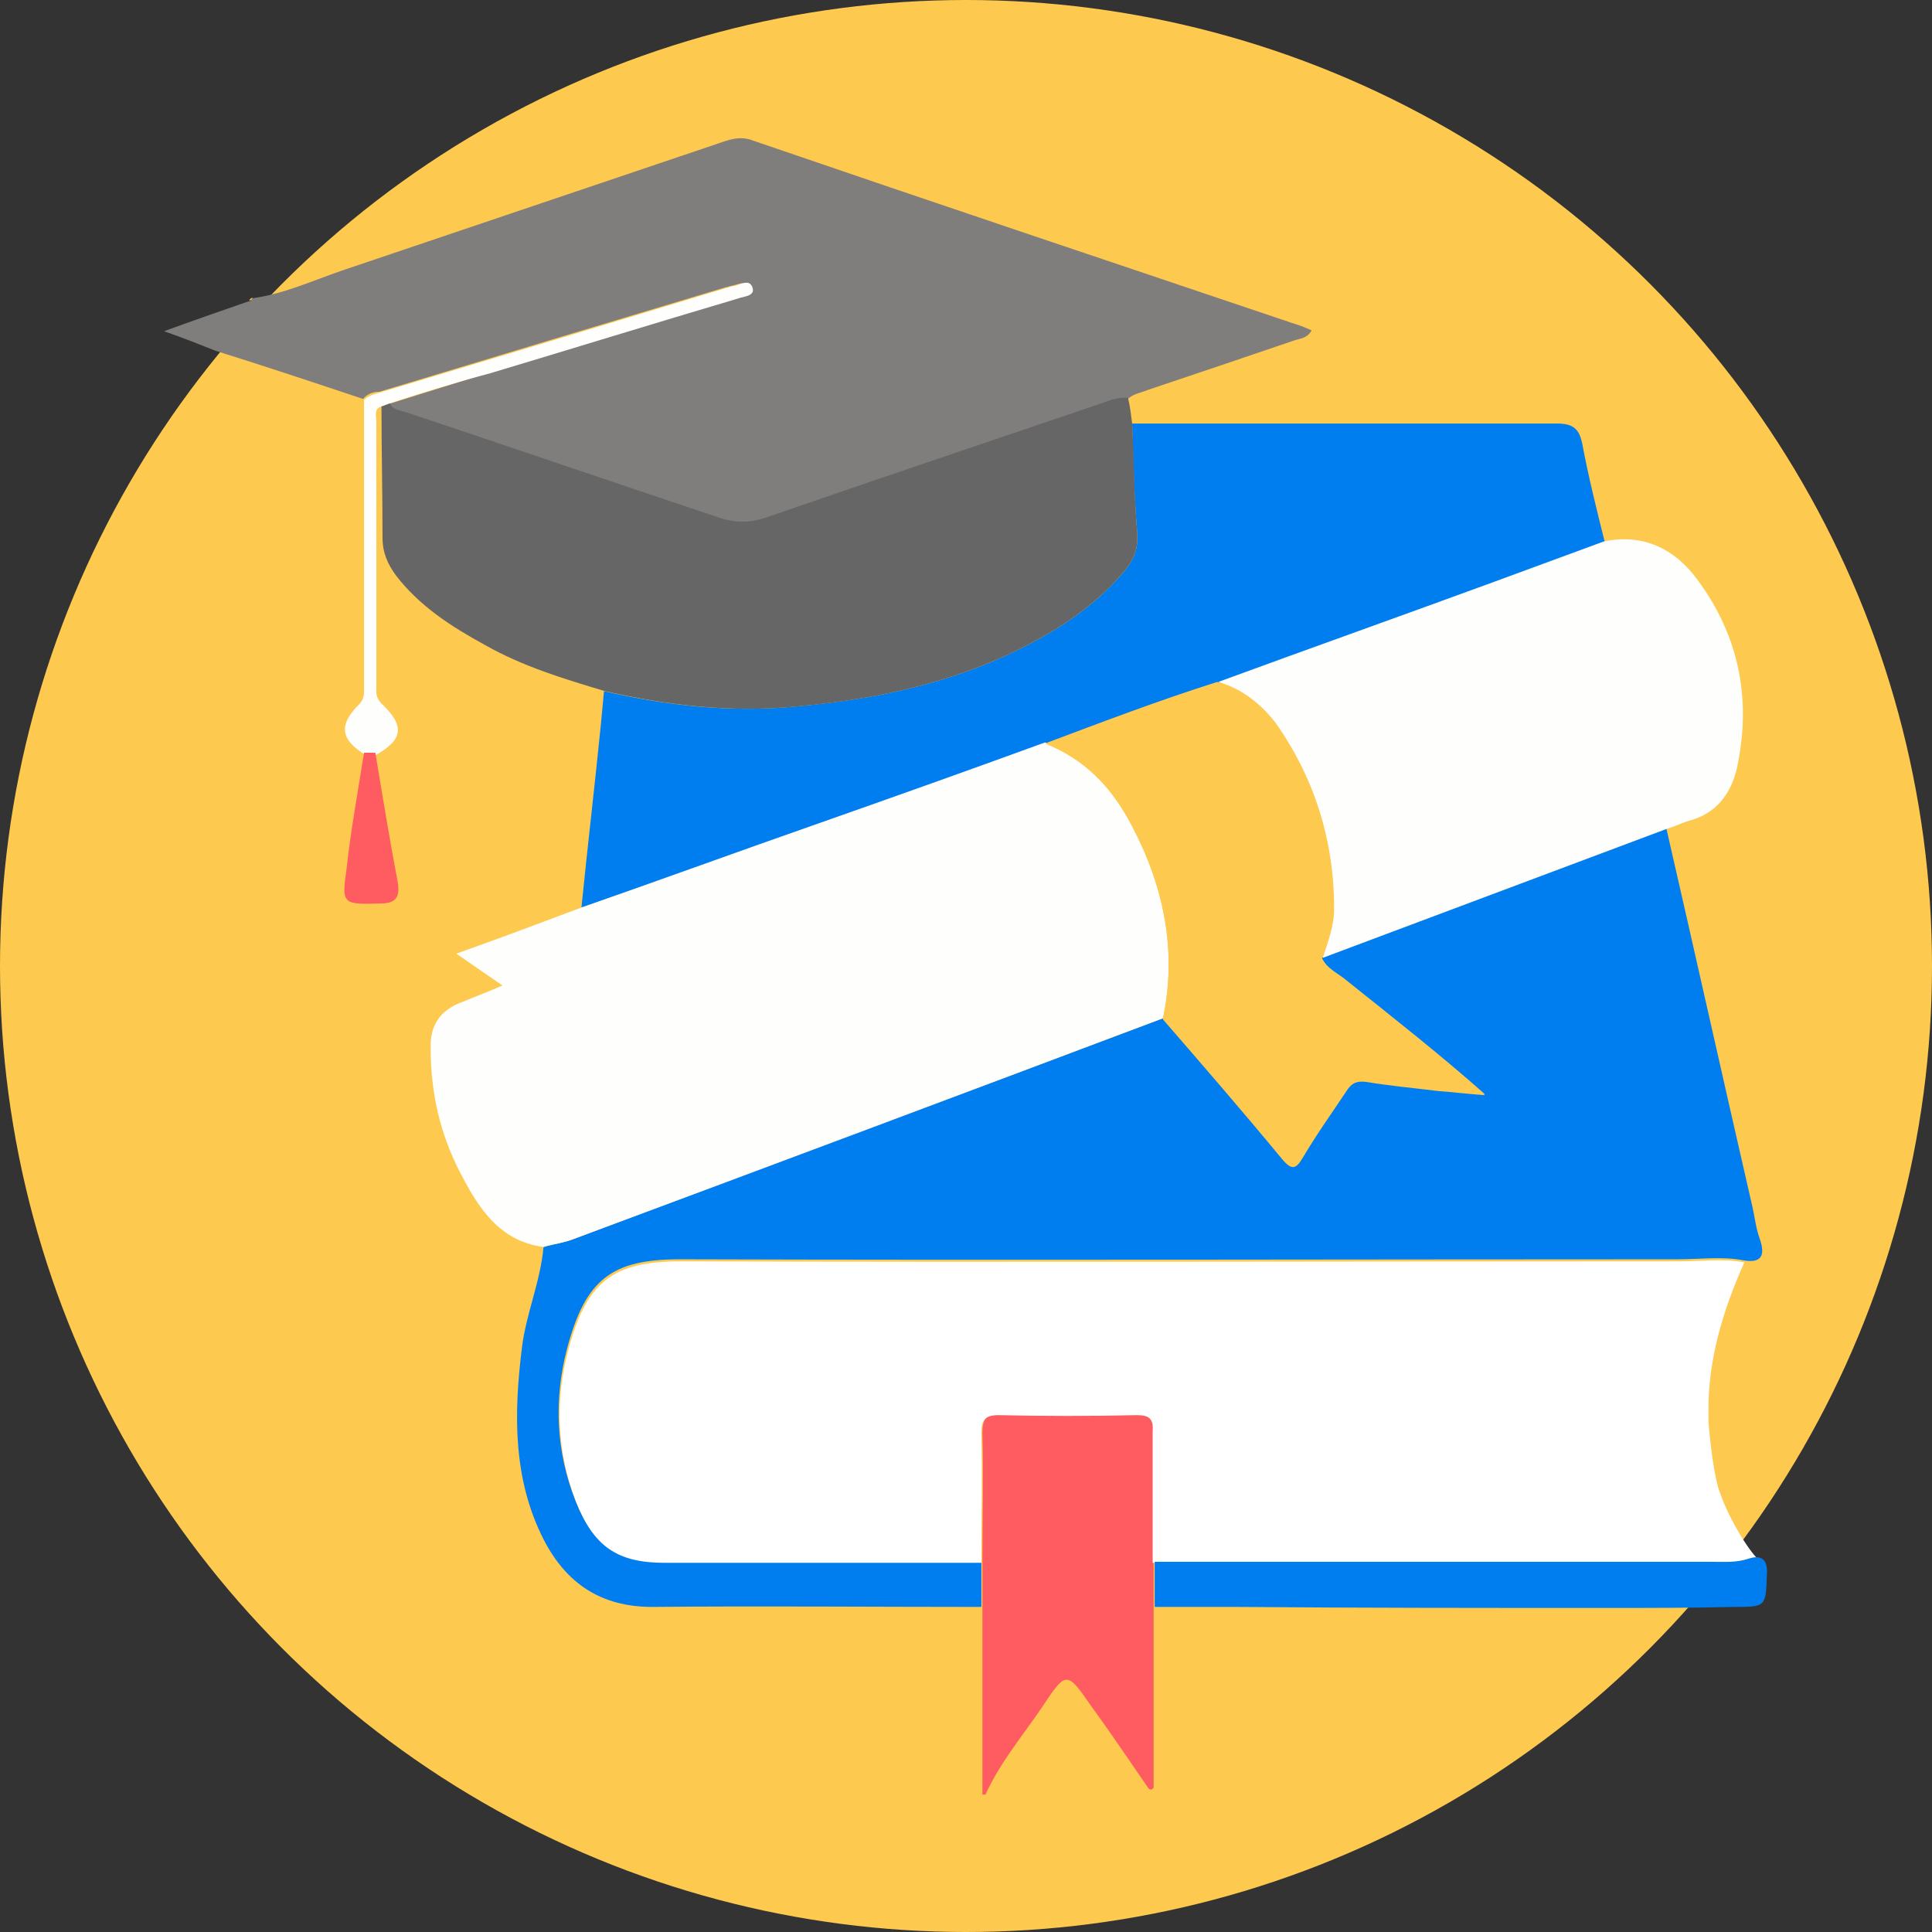 <?xml version="1.0" encoding="utf-8"?>
<!-- Generator: Adobe Illustrator 22.1.0, SVG Export Plug-In . SVG Version: 6.00 Build 0)  -->
<svg version="1.1" id="Layer_1" xmlns="http://www.w3.org/2000/svg" xmlns:xlink="http://www.w3.org/1999/xlink" x="0px" y="0px"
	 viewBox="0 0 188.4 188.4" style="enable-background:new 0 0 188.4 188.4;" xml:space="preserve">
<rect x="0" y="0" width="188.4" height="188.4" fill="#333333" stroke="none"/>
<style type="text/css">
	.st0{fill:#FEC94F;}
	.st1{fill:#FE5C61;}
	.st2{fill:#007EEF;}
	.st3{fill:#807D7D;}
	.st4{fill:#666666;}
	.st5{fill:#FEFEFD;}
	.st6{fill:none;}
	.st7{fill:#FFFFFF;}
</style>
<title>logo</title>
<g>
	<circle class="st0" cx="94.2" cy="94.2" r="94.2"/>
	<path class="st1" d="M95.8,175c0-6.1,0-12.2,0-18.3c0-1.5,0-3,0-4.4c0-4.2,0.1-8.4,0-12.6c0-1.4,0.4-1.8,1.7-1.8
		c4.5,0.1,9,0.1,13.5,0c1.2,0,1.6,0.4,1.5,1.6c0,4.3,0,8.5,0,12.8c0,1.5,0,3,0,4.4c0,5.9,0,11.7,0,17.6c-0.1,0.2-0.3,0.3-0.5,0.1
		c-1.8-2.6-3.6-5.3-5.5-7.9c-2.5-3.6-2.5-3.6-4.9,0c-1.9,2.8-4.1,5.4-5.5,8.5C96,175,95.9,175,95.8,175z"/>
	<path class="st2" d="M95.7,152.3c0,1.5,0,3,0,4.4c-10.7,0-21.4-0.1-32.1,0c-5,0-8.4-2.3-10.6-6.6c-3-5.9-2.9-12.3-2.1-18.7
		c0.4-3.3,1.8-6.4,2.1-9.8c1-0.3,2-0.4,3-0.8c19.1-7.2,38.3-14.3,57.4-21.5c3.9,4.5,7.8,9,11.6,13.6c1,1.2,1.4,1,2.1-0.2
		c1.3-2.2,2.8-4.2,4.2-6.4c0.5-0.8,1-1,1.9-0.9c2.3,0.4,4.7,0.6,7.1,0.9c1.5,0.2,3,0.3,4.5,0.4c-4.4-3.9-9-7.5-13.5-11.1
		c-0.8-0.7-1.9-1.1-2.4-2.2c11.2-4.2,22.4-8.4,33.6-12.6c2.8,12.2,5.5,24.3,8.3,36.5c0.3,1.2,0.4,2.4,0.8,3.5
		c0.6,1.7,0.1,2.4-1.6,2.1c-2.1-0.4-4.2-0.1-6.4-0.1c-32.4,0-64.9,0.1-97.3,0c-6.6,0-9.2,1.9-11,8.7c-1.3,4.9-1.1,10,0.8,14.8
		c1.7,4.3,4,5.9,8.6,5.9C75.2,152.3,85.4,152.3,95.7,152.3z"/>
	<path class="st3" d="M35.4,38.9c-4.8-1.6-9.6-3.2-14.4-4.7c-1.5-0.6-3-1.2-5-1.9c3-1.1,5.6-2,8.2-2.9c0.2,0,0.4-0.1,0.3-0.3
		c0,0,0,0,0,0c3.1-0.4,5.9-1.7,8.8-2.7c12.4-4.2,24.9-8.4,37.3-12.6c0.9-0.3,1.8-0.5,2.8-0.1c17.8,6.1,35.7,12.1,53.5,18.1
		c0.3,0.1,0.7,0.3,1,0.4c-0.4,0.8-1.1,0.8-1.7,1c-4.7,1.6-9.4,3.2-14.2,4.8c-0.7,0.3-1.6,0.4-2.1,1c-0.9,0-1.7,0.3-2.5,0.5
		c-11,3.7-22,7.5-32.9,11.2c-1.5,0.5-2.9,0.6-4.4,0c-10.2-3.5-20.4-6.9-30.6-10.3c-0.6-0.2-1.4-0.2-1.6-1c3.2-1,6.4-2,9.6-3
		c8.1-2.4,16.2-4.9,24.2-7.3c0.6-0.2,1.7-0.2,1.4-1c-0.3-0.9-1.2-0.3-1.9-0.2c-0.1,0-0.2,0.1-0.4,0.1c-11.3,3.4-22.6,6.8-33.8,10.2
		C36.6,38.2,35.9,38.3,35.4,38.9z"/>
	<path class="st2" d="M56.7,88.5c0.6-6,1.3-11.9,1.9-17.9c0.1-1.1,0.2-2.2,0.3-3.2c6.1,1.4,12.3,2.1,18.6,1.5
		C85.4,68.2,93,66.6,100,63c3.7-1.9,7.1-4.2,9.8-7.5c0.8-1,1.2-2.1,1.1-3.5c-0.3-3.6-0.4-7.2-0.5-10.7c13.8,0,27.6,0,41.4,0
		c1.6,0,2.2,0.5,2.5,2c0.6,3.2,1.4,6.4,2.2,9.6c-3.5,1.3-7,2.6-10.6,3.9c-9,3.3-18,6.5-27,9.8c-5.7,1.7-11.3,3.8-16.8,6
		c-7.4,2.6-14.7,5.2-22.1,7.9C72.2,83.1,64.5,85.8,56.7,88.5z"/>
	<path class="st4" d="M110.4,41.3c0.2,3.6,0.2,7.2,0.5,10.7c0.1,1.4-0.3,2.5-1.1,3.5c-2.7,3.3-6.1,5.6-9.8,7.5
		c-7,3.6-14.6,5.2-22.4,5.9c-6.3,0.6-12.5-0.1-18.6-1.5c-4-1.2-8-2.4-11.7-4.5c-3.3-1.8-6.4-3.8-8.7-6.8c-0.8-1.1-1.3-2.2-1.3-3.7
		c0-4.3-0.1-8.6-0.1-12.9c0.3-0.1,0.5-0.2,0.8-0.3c0.2,0.8,1,0.8,1.6,1c10.2,3.4,20.4,6.9,30.6,10.3c1.5,0.5,2.9,0.5,4.4,0
		c11-3.8,22-7.5,32.9-11.2c0.8-0.3,1.6-0.6,2.5-0.5C110.2,39.6,110.3,40.5,110.4,41.3z"/>
	<path class="st5" d="M118.8,66.5c9-3.3,18-6.5,27-9.8c3.5-1.3,7.1-2.6,10.6-3.9c3.8-0.8,6.9,0.7,9.1,3.7c4.1,5.5,5.3,11.7,3.9,18.3
		c-0.6,2.7-2.1,4.6-4.9,5.3c-0.6,0.2-1.2,0.5-1.9,0.7c-11.2,4.2-22.4,8.4-33.6,12.6c0.5-1.6,1.1-3.1,1.1-4.8
		c0-6.6-1.9-12.7-5.7-18.1C123,68.7,121.2,67.2,118.8,66.5z"/>
	<path class="st0" d="M24.6,29c0,0.2-0.1,0.3-0.3,0.3C24.3,29.2,24.5,29.1,24.6,29z"/>
	<path class="st5" d="M56.7,88.5c7.7-2.7,15.4-5.5,23.1-8.2c7.4-2.6,14.7-5.2,22.1-7.9c3.9,1.5,6.5,4.4,8.5,8.1
		c3.1,5.9,4.4,12.2,3,18.8c-19.1,7.2-38.3,14.4-57.4,21.5c-1,0.4-2,0.5-3,0.8c-4.4-0.6-6.4-3.9-8.2-7.4c-1.9-3.7-2.8-7.7-2.8-11.9
		c-0.1-2.3,0.9-3.8,3.1-4.6c1.2-0.5,2.3-0.9,3.9-1.6c-1.6-1.1-2.9-2-4.5-3.1C48.7,91.5,52.7,90,56.7,88.5z"/>
	<path class="st5" d="M38.1,39.3c-0.3,0.1-0.5,0.2-0.8,0.3c-0.9,0.2-0.6,1-0.6,1.5c0,8.6,0,17.2,0,25.8c0,0.6-0.1,1.1,0.5,1.7
		c2.3,2.2,2.1,3.5-0.5,5c-0.4,0-0.7,0-1.1,0c-2.4-1.5-2.6-2.9-0.6-4.9c0.6-0.6,0.5-1.2,0.5-1.8c0-9.3,0-18.6,0-27.9
		c0.5-0.5,1.2-0.6,1.8-0.8c11.3-3.4,22.6-6.8,33.8-10.2c0.1,0,0.2-0.1,0.4-0.1c0.7-0.1,1.6-0.8,1.9,0.2c0.2,0.8-0.9,0.8-1.4,1
		c-8.1,2.4-16.2,4.9-24.2,7.3C44.4,37.3,41.2,38.3,38.1,39.3z"/>
	<path class="st1" d="M35.5,73.4c0.4,0,0.7,0,1.1,0c0.7,4.2,1.4,8.5,2.2,12.7c0.2,1.4-0.2,2-1.7,2c-3.7,0.1-3.8,0.1-3.3-3.4
		C34.2,81,34.9,77.2,35.5,73.4z"/>
	<path class="st0" d="M113.4,99.4c1.4-6.6,0.1-12.9-3-18.8c-1.9-3.7-4.5-6.5-8.5-8.1c5.6-2.1,11.1-4.2,16.8-6
		c2.4,0.7,4.2,2.2,5.6,4.1c3.8,5.4,5.6,11.5,5.7,18.1c0,1.7-0.6,3.2-1.1,4.8c0.5,1,1.5,1.5,2.4,2.2c4.5,3.6,9,7.2,13.5,11.1
		c-1.5-0.1-3-0.3-4.5-0.4c-2.4-0.3-4.7-0.5-7.1-0.9c-0.9-0.1-1.4,0.1-1.9,0.9c-1.4,2.1-2.9,4.2-4.2,6.4c-0.7,1.2-1.1,1.4-2.1,0.2
		C121.2,108.4,117.3,103.9,113.4,99.4z"/>
	<path class="st6" d="M167.5,144.9c-0.3-1.8-0.6-4.1-0.9-6.9c0,0.2,0,0.5,0,0.7C166.7,140.8,166.9,142.8,167.5,144.9z"/>
	<path class="st5" d="M170.8,152c0.2,0,0.3-0.1,0.5,0C171.2,151.9,171,151.9,170.8,152z"/>
	<path class="st7" d="M167.5,144.9c-0.5-2.1-0.7-4.1-0.9-6.2c0-0.2,0-0.5,0-0.7c-0.1-5.3,1.4-10.2,3.5-14.9c0,0,0,0,0,0
		c-2.1-0.4-4.2-0.1-6.4-0.1c-32.4,0-64.9,0.1-97.3,0c-6.6,0-9.2,1.9-11,8.7c-1.3,4.9-1.1,10,0.8,14.8c1.7,4.3,4,5.9,8.6,5.9
		c10.3,0,20.6,0,30.9,0c0-4.2,0.1-8.4,0-12.6c0-1.4,0.4-1.8,1.7-1.8c4.5,0.1,9,0.1,13.5,0c1.2,0,1.6,0.4,1.5,1.6c0,4.3,0,8.5,0,12.8
		c18.1,0,36.2,0,54.3,0c1.2,0,2.4,0.1,3.6-0.3c0.1,0,1-0.1,1.1-0.1C170.6,151.3,168.4,147.9,167.5,144.9z"/>
	<path class="st2" d="M156.7,156.8c-12,0-23.9,0-35.9-0.1c-2.7,0-5.5,0-8.2,0c0-1.5,0-3,0-4.4c18.1,0,36.2,0,54.3,0
		c1.2,0,2.4,0.1,3.6-0.3c1.2-0.4,1.9,0,1.8,1.5c-0.1,3.2-0.1,3.2-3.2,3.2C165,156.8,160.8,156.8,156.7,156.8z"/>
</g>
</svg>
